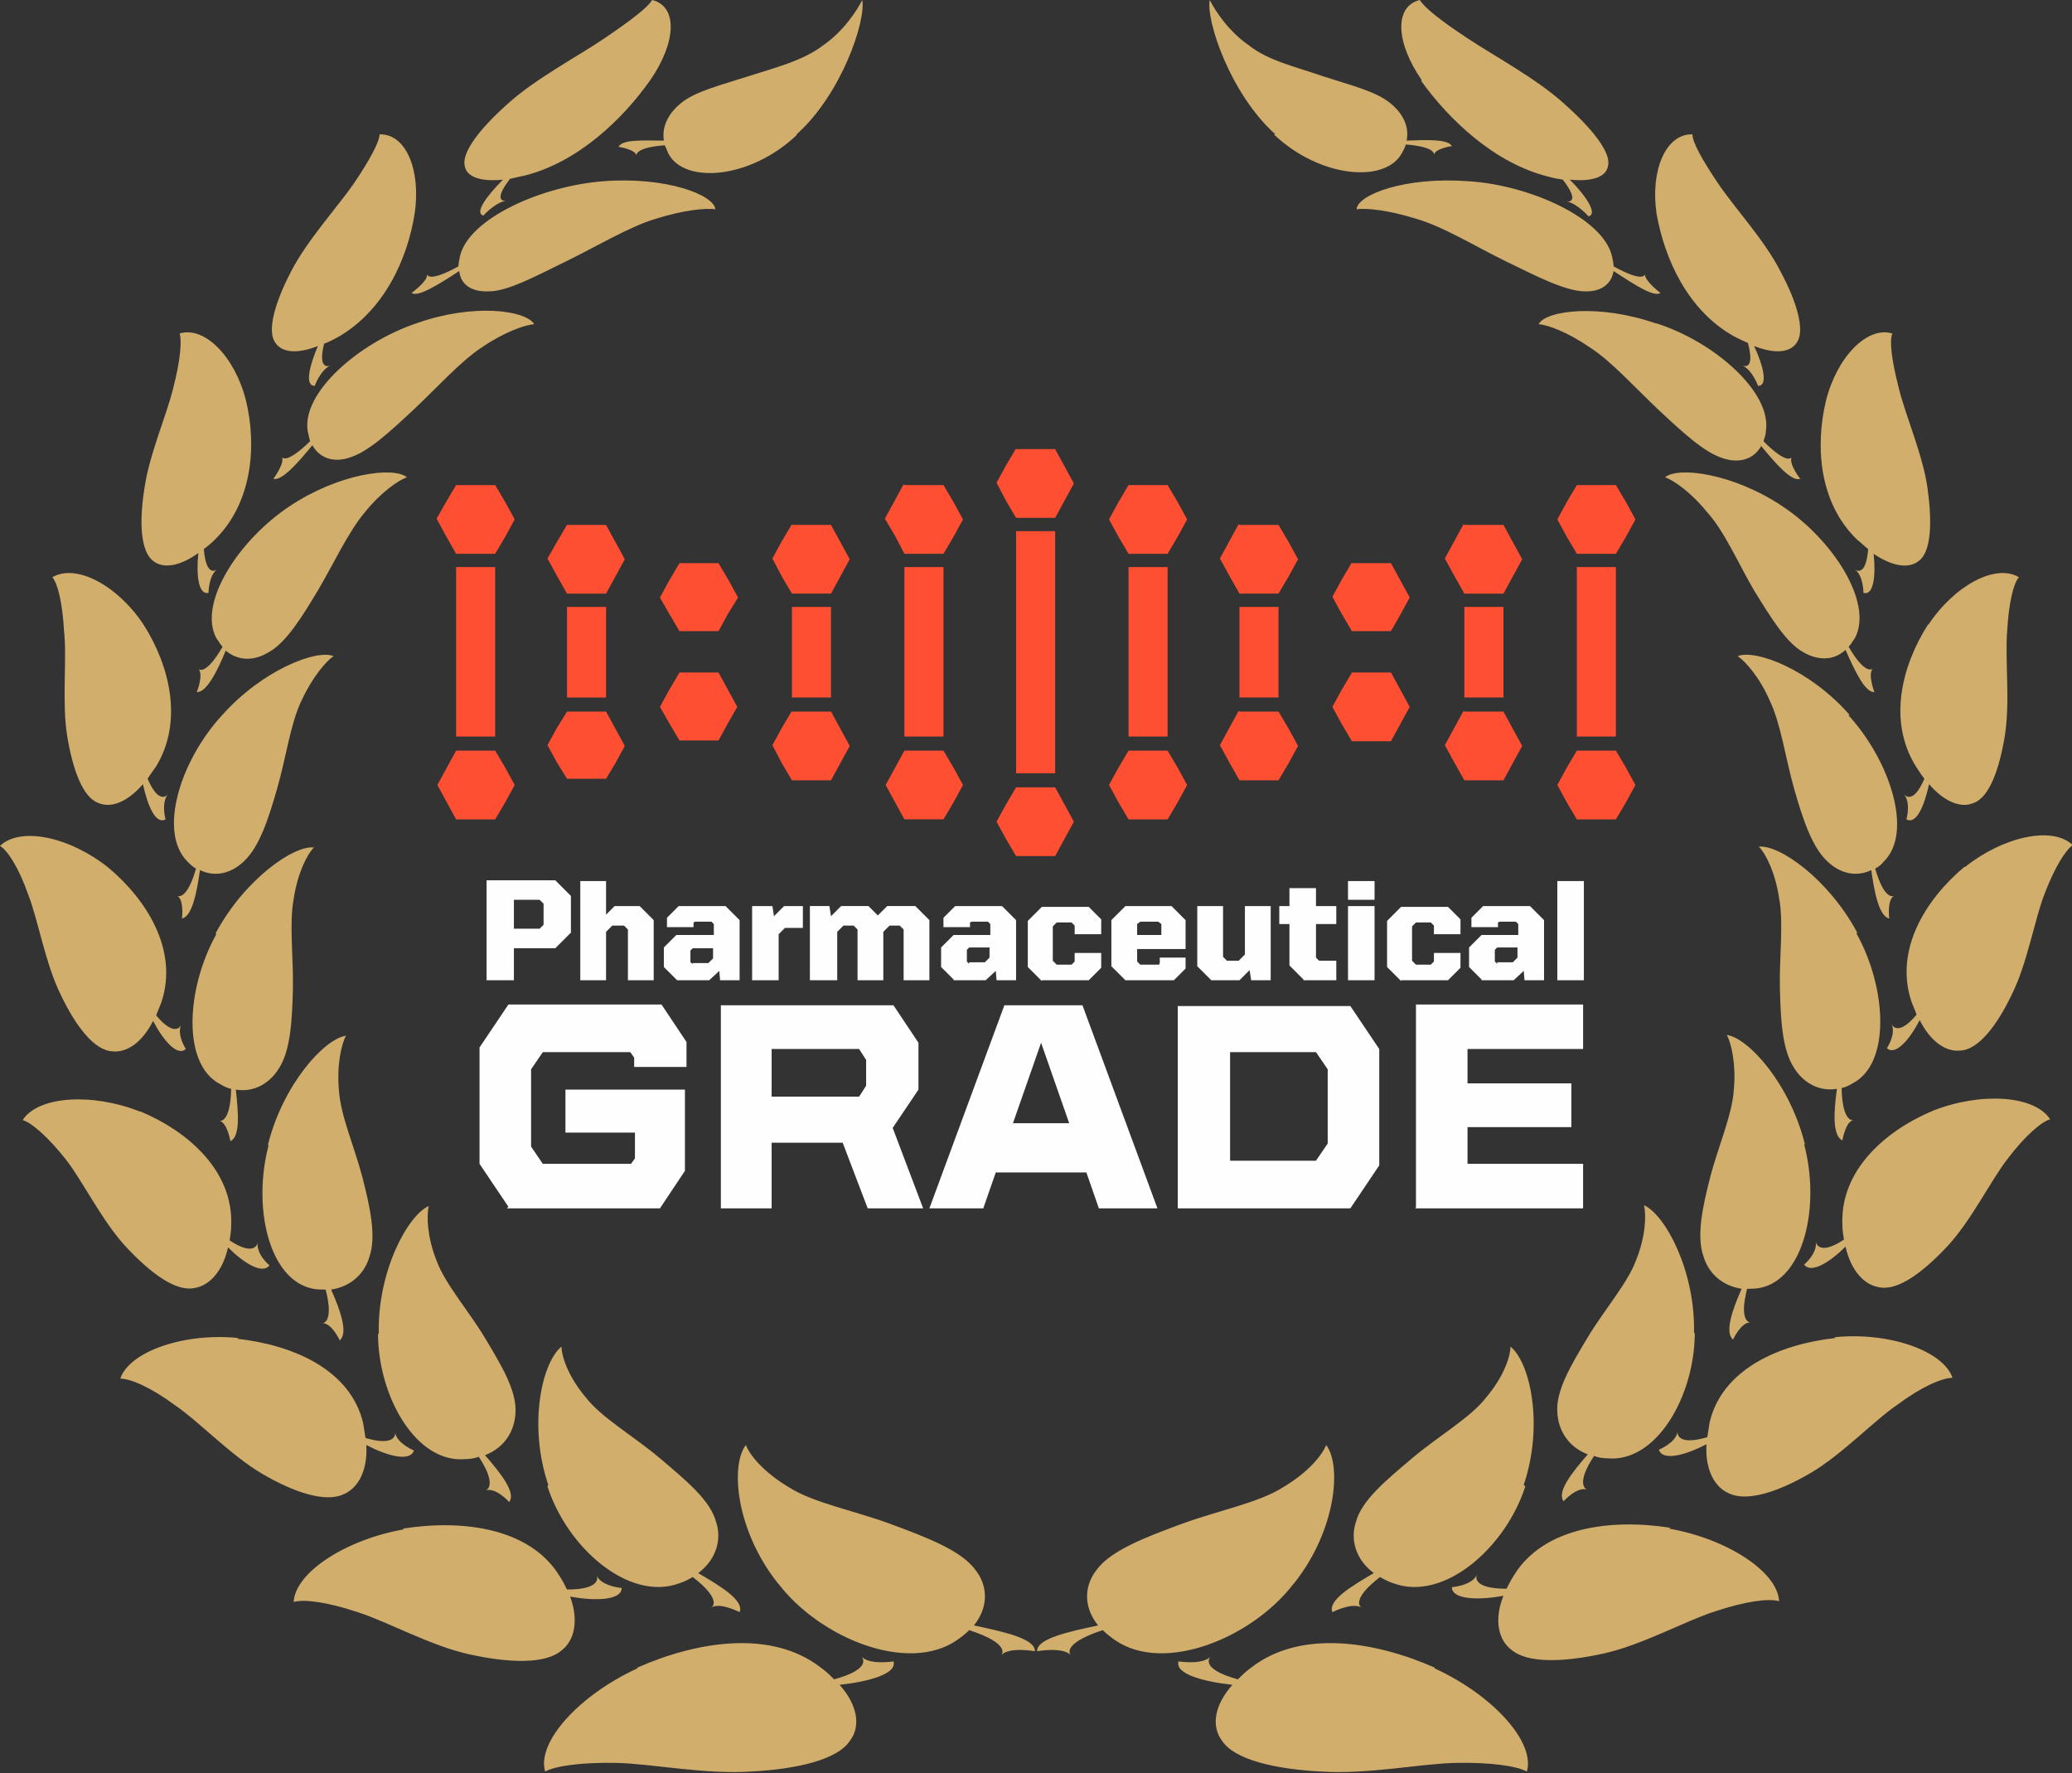 <svg xmlns="http://www.w3.org/2000/svg" width="100%" height="100%" fill-rule="evenodd" clip-rule="evenodd" image-rendering="optimizeQuality" shape-rendering="geometricPrecision" text-rendering="geometricPrecision" version="1.1" viewBox="0 0 2.653 2.27" xml:space="preserve">
  <rect x="0" y="0" width="2.653" height="2.27" fill="#333333" stroke="none"/>
  <path fill="#fe4f32" d="M2.019.621h.05l.013.022.012.022-.012.022-.013.022h-.05l-.013-.022-.012-.022.012-.022.013-.022zm0 .34h.05l.013.022.012.022-.012.022-.013.022h-.05l-.013-.022-.012-.022.012-.022.013-.022zm.05-.235v.217h-.05V.726h.05zM1.445.621h.05l.013.022.012.022-.012.022-.013.022h-.05l-.013-.022-.012-.022.012-.022.013-.022zm0 .34h.05l.013.022.012.022-.012.022-.013.022h-.05l-.013-.022-.012-.022.012-.022.013-.022zm.05-.235v.217h-.05V.726h.05zm.092-.054h.05l.013.022.012.022-.012.022-.013.022h-.05L1.574.737 1.562.715l.012-.022.012-.022zm0 .239h.05l.013.022.012.022-.012.022-.013.022h-.05L1.574.976 1.562.954l.012-.022.012-.022zm.05-.134v.116h-.05V.777h.05zm.094-.056h.05l.012.022.012.022-.012.022L1.781.808h-.05l-.013-.022-.012-.022.012-.022.013-.022zm0 .14h.05L1.793.883l.012.022-.012.022-.012.022h-.05l-.013-.022-.012-.022L1.718.883l.013-.022zM1.875.672H1.925l.012.022.012.022-.012.022-.012.022H1.875L1.862.737 1.85.715l.012-.022.012-.022zm0 .239H1.925l.012.022.012.022-.012.022-.012.022H1.875L1.862.976 1.85.954l.012-.022.012-.022zm.05-.134v.116H1.875V.777h.05zm-.767-.156h.05l.013.022.012.022-.012.022-.013.022h-.05L1.146.686 1.133.664l.012-.022.012-.022zm0 .34h.05l.013.022.012.022-.012.022-.013.022h-.05l-.012-.022-.012-.022.012-.022.012-.022zm.05-.235v.217h-.05V.726h.05zM.584.621h.05l.013.022.012.022-.012.022-.013.022H.584L.571.686.559.664.571.643.584.621zm0 .34h.05l.013.022.012.022-.012.022-.013.022H.584l-.012-.022-.012-.022.012-.022.012-.022zM.634.726v.217H.584V.726h.05zM.726.672H.776l.012.022.012.022-.012.022-.012.022H.726L.713.737.701.715.713.694.726.672zm0 .239H.776l.012.022.012.022-.012.022L.776.997H.726L.713.976.701.954.713.932.726.911zM.776.777v.116H.726V.777h.05zM.87.721H.92l.013.022.012.022L.932.786.92.808H.87L.857.786.845.765.857.743l.013-.022zm0 .14H.92L.932.883l.012.022L.932.926.92.948H.87L.857.926.845.905.857.883l.013-.022zm.144-.189h.05l.012.022.012.022-.012.022-.012.022h-.05l-.013-.022L.989.715l.012-.022.013-.022zm0 .239h.05l.012.022.012.022-.012.022-.012.022h-.05l-.013-.022L.989.954l.012-.022.013-.022zm.05-.134v.116h-.05V.777h.05zm.237-.202h.05l.012.022.012.022-.012.022-.012.022h-.05l-.013-.022L1.276.618l.012-.022.013-.022zm0 .433h.05l.012.022.012.022-.012.022-.012.022h-.05l-.013-.022-.012-.022.012-.022.013-.022zM1.351.68v.31h-.05V.68h.05z"/>
  <path fill="#fefefe" fill-rule="nonzero" d="M.623 1.255h.035v-.041h.053l.02-.02v-.047l-.02-.02H.623v.127zm.035-.065v-.038h.033l.005.005v.027l-.005.005H.657zm.085.065h.033v-.062l.008-.008h.015l.005.005v.065h.033v-.077l-.018-.018H.787l-.011.011v-.043H.743v.127zm.124 0h.041l.013-.012.001.012h.025v-.077l-.018-.018H.869l-.015.015v.012h.034v-.006l.002-.001h.021l.003.003v.014H.866l-.016.016v.025l.016.016zm.02-.021L.884 1.232v-.015l.003-.003H.913v.013l-.006.006h-.02zm.076.021H.997v-.059l.008-.008h.023v-.028h-.024l-.013.013-.002-.013H.963v.095zm.076 0h.033v-.062l.008-.008h.013l.005.005v.065h.033v-.062l.008-.008h.013l.005.005v.065h.033v-.077l-.018-.018h-.036l-.012.012-.012-.012h-.035l-.013.013-.002-.013h-.025v.095zm.182 0h.041l.013-.012.001.012h.025v-.077l-.018-.018h-.06l-.015.015v.012h.034v-.006l.002-.001h.021l.003.003v.014h-.047l-.016.016v.025l.016.016zm.02-.021l-.003-.003v-.015l.003-.003h.026v.013l-.006.006h-.02zm.093.021h.06l.016-.016v-.019h-.034v.011l-.004.004h-.019l-.005-.005v-.044l.005-.005h.019l.004.004v.011h.034v-.019l-.016-.016h-.06l-.018.018v.059l.018.018zm.107 0h.062l.015-.015v-.014h-.033v.007l-.001.002h-.024l-.004-.004v-.016h.062v-.037l-.018-.018h-.059l-.018.018v.059l.018.018zm.015-.058v-.014l.004-.003h.023l.004.003v.014h-.03zm.095.058h.036l.013-.013.002.013h.025v-.095h-.033v.062l-.008.008h-.015l-.005-.005v-.065h-.033v.077l.018.018zm.118 0h.042v-.025h-.022l-.004-.004v-.043h.026v-.023h-.026v-.023h-.034v.023h-.013v.023h.013v.053l.018.018zm.091 0v-.095h-.034v.095h.034zm-.034-.103h.034v-.024h-.034v.024zm.068.103h.06l.016-.016v-.019h-.034v.011l-.004.004h-.019l-.005-.005v-.044l.005-.005h.019l.004.004v.011h.034v-.019l-.016-.016h-.06l-.018.018v.059l.018.018zm.103 0h.041l.013-.012.001.012h.025v-.077l-.018-.018h-.06l-.015.015v.012h.034v-.006l.002-.001h.021l.003.003v.014h-.047l-.016.016v.025l.016.016zm.02-.021l-.003-.003v-.015l.003-.003h.026v.013l-.006.006h-.02zm.111.021v-.127h-.034v.127h.034zm-1.379.292h.196l.032-.048v-.104H.724v.055h.089v.033l-.005.007H.695L.68 1.468v-.099l.015-.022h.112l.005.007v.012h.067v-.032l-.032-.048H.651l-.037.055v.149l.037.055zm.272 0h.067v-.084h.091l.032.084h.071l-.039-.103.033-.049v-.06l-.032-.048H.923v.26zm.067-.143v-.061h.112l.009.014v.033l-.009.014H.99zm.203.143h.068l.016-.046h.116l.016.046h.075l-.096-.26h-.1l-.096.26zm.142-.212l.036.103h-.072l.036-.103zm.175.212h.221l.037-.055v-.149l-.037-.055h-.221v.26zm.067-.06v-.14h.11l.015.022v.095l-.015.022h-.11zm.237.06h.215v-.057h-.148v-.047h.133V1.387h-.133v-.044h.148v-.057h-.214v.26z"/>
  <path fill="#d2ae6d" fill-rule="nonzero" d="M.996 2.027c-.054-.068-.061-.151-.041-.177-0.0 0.0 0.0.001 0 0 .005.013.023.035.055.054.031.02.084.03.13.047.046.017.091.034.109.059.015.019.018.046-.002.071.038.008.079.017.078.033-0.0 0-.033-.006-.043.005 0-0.0.014-.014-.041-.032-.004.004-.01.009-.016.013-.063.043-.175-.003-.228-.072zm-.18.109c-.074.034-.129.094-.118.132-0-0.0.001-.001 0 0 .013-.007.046-.012.092-.011.044.001.113.015.172.011.058-.003.11-.015.126-.039.014-.018.011-.045-.013-.072.037-.004.074-.014.069-.03 0.0 0-.03.005-.041-.006-0-0.0.016.015-.035.029-.005-.005-.01-.01-.017-.015-.063-.049-.158-.034-.235-0zm-.114-.235c-.026-.077-.008-.157.017-.177-0 0 0.0.001 0 0 0.0.013.009.039.031.065.02.026.062.05.095.078.033.028.065.054.072.082.007.021.001.047-.023.065.029.017.059.035.053.05-0.0 0-.025-.013-.036-.006 0-0.0.015-.009-.024-.039-.005.003-.011.006-.017.008-.065.024-.144-.046-.169-.124zM.517 1.958c-.074.013-.139.055-.141.093-0-0.0.001-0 0 0 .013-.004.043 0.0.082.013.038.012.093.043.143.054.05.011.097.013.118-.005.017-.013.022-.039.011-.069.032.006.066.005.066-.011 0.0 0-.026-.002-.032-.016-0-0.0.009.018-.038.018-.003-.006-.006-.012-.01-.018-.038-.061-.124-.072-.2-.06zm-.032-.25c-.002-.08.037-.152.064-.164-0-0-0.0.001 0 0-.003.013-.002.04.01.07.011.03.041.064.062.099.021.035.041.068.039.096-.001.022-.013.044-.039.054.02.023.04.048.031.06-0.0 0-.017-.019-.03-.015 0-0.0.016-.005-.009-.043-.005.002-.011.003-.017.003-.063.006-.112-.08-.112-.161zm-.18.005c-.069-.007-.139.017-.151.052-0-0.0.001 0 0 0 .013-0.0.039.011.07.034.031.021.071.064.112.088.041.024.081.037.104.026.019-.008.031-.031.029-.063.027.014.056.022.061.007 0 0-.022-.009-.024-.023-0-0.0.003.019-.038.007-.001-.006-.002-.013-.003-.019-.016-.068-.089-.1-.161-.108zm.038-.247c.019-.077.072-.136.1-.14-0-0-.001.001 0 0-.006.011-.012.038-.009.07.002.032.02.073.03.111.01.039.018.076.009.102-.006.021-.023.038-.049.042.012.027.022.056.011.065-0 0-.01-.022-.022-.022 0.0 0.0.015-0.0.004-.043-.005 0-.01-0-.016-.001-.057-.011-.078-.105-.057-.184zm-.164-.043c-.061-.024-.13-.02-.15.011 0-0.0.001 0 0 0 .011.003.032.021.055.05.022.028.047.08.078.113.031.033.063.057.087.052.019-.003.036-.021.043-.052.02.02.044.035.053.023-0.0 0-.017-.014-.015-.029 0-0-.003.019-.036-.003.001-.006.002-.012.002-.019.003-.069-.054-.12-.116-.146zm.097-.228c.037-.069.1-.113.126-.11-0-0-.001.001 0 0-.009.009-.021.033-.026.066-.006.032-0.0.076-.001.116-.001.04-.003.078-.018.101-.011.018-.031.031-.055.027.003.029.006.06-.007.066-0-0-.004-.024-.014-.026 0.0 0.0.014.004.015-.041-.005-.001-.009-.003-.014-.006-.049-.025-.044-.122-.005-.192zm-.137-.084C.089 1.071.026 1.058 0 1.083c0-0.0.001.001 0 0 .01.006.024.028.036.062.013.033.022.089.042.129.019.04.043.071.066.072.018.002.038-.011.052-.039.013.025.031.046.042.036-0.0 0-.012-.018-.006-.031 0-0-.007.018-.032-.012.002-.006.005-.012.007-.018.021-.065-.018-.129-.068-.171zM.285.915C.336.858.405.831.427.84c-0-0-.001.001 0 0C.417.847.4.867.386.897.372.926.366.971.355 1.009c-.011.039-.023.075-.042.093-.015.015-.036.022-.057.012-.004.029-.01.059-.023.062-0-0.0.003-.024-.006-.029 0.0 0.0.012.007.024-.035-.004-.002-.007-.005-.011-.009C.202 1.065.231.973.285.915zM.184.8C.151.75.098.721.067.739c0-0.0.001.001 0 0 .007.008.013.033.015.069C.086.843.079.899.086.942c.007.043.02.079.04.086.016.007.037-.001.057-.024.006.027.016.052.029.045-0.0 0-.006-.021.003-.032 0-0-.011.015-.026-.02C.192.992.196.987.2.981.235.923.217.852.184.8zM.371.648C.434.606.504.597.521.611c0-0-.001 0 0 0-.011.004-.033.019-.054.045C.446.681.427.722.407.756.386.791.366.823.344.835.326.846.306.847.289.833.278.86.264.887.252.886.252.886.261.864.254.856.254.857.263.866.285.828.282.825.28.821.277.817.253.772.306.691.371.648zM.315.513C.301.457.262.417.23.427c0-0.0 0.0.001 0 0C.233.436.231.461.222.496.214.53.191.582.185.625.178.668.18.706.196.718.208.728.229.726.254.708.251.736.254.762.267.759.267.759.267.737.278.729.278.729.264.741.261.703.265.7.27.696.275.691.323.644.329.571.315.513zM.533.414C.606.388.673.397.684.415c0-0-.001 0 0 0C.672.416.646.425.618.444.59.462.559.497.529.525.499.553.471.579.447.586.429.592.41.588.4.57.381.593.361.616.35.613.35.613.365.593.361.585.361.585.365.596.397.565.396.561.395.557.394.552.386.503.459.439.533.414zM.531.273C.539.218.52.171.486.172c0-0-0.0.001 0 0C.486.181.474.204.453.235.433.264.393.308.373.347.352.387.342.423.352.438c.008.013.027.016.055.005C.396.469.39.494.403.494.403.494.41.474.423.468.423.468.406.476.415.44.421.438.426.435.432.432.492.398.522.331.531.273zM.773.232C.852.226.914.249.916.268c0-0-.001-0 0 0C.904.266.875.269.84.28.806.29.763.316.724.335.685.354.65.373.626.373.606.374.59.366.588.347.562.364.535.381.527.375.527.375.548.36.547.351.547.351.547.363.587.341.587.337.588.333.589.328.6.28.693.238.773.232zM.833.102C.866.054.868.008.835 0c0-0-0.0.001 0 0C.83.009.808.026.774.049.742.071.685.101.65.133.615.164.591.195.595.212c.002.014.019.021.049.018C.623.251.607.273.619.276.619.276.634.259.648.257c0.0 0-.019.003.005-.028C.658.228.665.226.671.225.74.208.798.152.833.102zm.187.07c.058-.052.089-.146.084-.172 0 0-.001.001 0 0-.007.014-.024.04-.05.058C1.028.078.991.087.957.098.923.109.89.117.872.132.857.144.847.161.85.18.824.18.797.178.792.188.792.188.813.191.815.199.815.199.812.189.851.186.853.189.854.193.856.197c.021.039.105.032.164-.024zm.637 1.855c.054-.068.061-.151.041-.177 0.0 0-0.0.001 0 0-.005.013-.023.035-.055.054-.031.02-.084.03-.13.047-.046.017-.091.034-.109.059-.015.019-.018.046.002.071-.038.008-.079.017-.078.033 0.0 0.0.033-.006.043.005-0-0-.014-.014.041-.032.004.004.01.009.016.013.063.043.175-.003.228-.072zm.18.109c.074.034.129.094.118.132 0-0-.001-.001 0 0-.013-.007-.046-.012-.092-.011-.044.001-.113.015-.172.011-.058-.003-.11-.015-.126-.039-.014-.018-.011-.045.013-.072-.037-.004-.074-.014-.069-.03-0.0 0.0.03.005.041-.006 0-0-.016.015.035.029.005-.005.01-.01.017-.015.063-.049.158-.034.235-0zm.114-.235c.026-.077.008-.157-.017-.177 0 0 0 .001 0 0-0.0.013-.009.039-.031.065-.02.026-.062.05-.095.078-.033.028-.065.054-.072.082-.007.021-.001.047.023.065-.029.017-.059.035-.053.05 0.0 0.0.025-.013.037-.006-0-0-.015-.009.024-.039.005.003.011.006.017.008.065.024.144-.046.169-.124zm.186.056c.074.013.139.055.141.093 0-0-.001-0 0 0-.013-.004-.043 0-.082.013-.038.012-.093.043-.143.054-.05.011-.097.013-.118-.005-.017-.013-.022-.039-.01-.069-.032.006-.066.005-.066-.011 0 0.0.026-.002.032-.016 0-0-.009.018.038.018.003-.006.006-.012.01-.018.038-.061.124-.072.2-.06zm.032-.25c.002-.08-.037-.152-.064-.164 0-0.0 0.0.001 0 0 .003.013.002.04-.01.07-.011.03-.041.064-.062.099-.021.035-.041.068-.039.096.001.022.013.044.039.054-.02.023-.04.048-.031.06 0.0 0.0.017-.019.03-.015-0-0-.016-.005.009-.043.005.002.011.003.017.003.063.006.112-.08.112-.161zm.18.005c.069-.007.139.017.151.052 0-0-.001 0 0 0-.013-0-.039.011-.07.034-.031.021-.071.064-.112.088-.041.024-.081.037-.104.026-.019-.008-.031-.031-.029-.063-.027.014-.056.022-.061.007 0 0.0.022-.009.024-.023 0-0-.003.019.038.007.001-.006.002-.013.003-.019.016-.068.089-.1.161-.108zm-.038-.247c-.019-.077-.072-.136-.1-.14 0-0.0.001.001 0 0 .006.011.012.038.009.07-.002.032-.02.073-.03.111-.01.039-.018.076-.009.102.006.021.023.038.049.042-.012.027-.022.056-.011.065 0 0 .01-.022.022-.022-0.0 0-.015-0-.004-.043.005 0.0.01-0.0.016-.001.057-.011.078-.105.057-.184zm.164-.043c.061-.024.13-.02.15.011 0-0-.001 0 0 0-.011.003-.032.021-.054.05-.022.028-.047.08-.078.113-.031.033-.063.057-.087.052-.019-.003-.036-.021-.043-.052-.02.02-.044.035-.053.023 0 0.0.017-.014.015-.029-0-0.0.003.019.036-.003-.001-.006-.002-.012-.002-.019-.003-.069.054-.12.116-.146zm-.097-.228c-.037-.069-.1-.113-.126-.11 0-0.0.001.001 0 0 .009.009.021.033.026.066.006.032 0.0.076.001.116.001.04.003.078.018.101.011.018.031.031.055.027-.004.029-.006.06.007.066 0-0.0.004-.024.014-.026-0.0 0-.014.004-.015-.041.005-.001.009-.003.014-.006.049-.025.044-.122.005-.192zm.138-.084c.049-.039.112-.053.138-.028 0-0-.001.001 0 0-.009.006-.023.028-.036.062-.013.033-.022.089-.042.129-.019.04-.043.071-.066.072-.018.002-.038-.011-.052-.039-.013.025-.031.046-.042.036 0 0.0.012-.018.006-.031 0-0.0.007.018.032-.012-.002-.006-.005-.012-.007-.018-.021-.065.018-.129.068-.171zM2.368.915c-.051-.058-.12-.084-.143-.075 0-0.0.001.001 0 0 .01.007.028.027.041.057.014.029.02.073.031.112.011.039.023.075.042.093.015.015.036.022.057.012.004.029.01.059.023.062 0-0-.003-.024.006-.029-0.0 0-.012.007-.024-.035.004-.002.008-.005.011-.009.038-.037.008-.129-.045-.187zm.101-.115c.033-.05.086-.079.116-.061 0-0-0.0.001 0 0-.007.008-.013.033-.015.069-.003.035.004.091-.003.134-.007.043-.02.079-.04.086-.016.007-.037-.001-.057-.024-.006.027-.016.052-.029.045 0.0 0.0.006-.021-.003-.032-0-0.0.011.015.026-.02-.004-.005-.007-.01-.011-.016-.036-.058-.018-.129.016-.182zM2.282.648C2.219.606 2.149.597 2.132.611c0-0.0.001 0 0 0 .011.004.033.019.054.045.022.024.04.066.06.1.021.034.041.067.063.079.017.01.038.012.054-.003.012.027.025.055.037.054 0-0-.009-.023-.002-.03-0.0 0-.009.01-.031-.028.003-.003.005-.007.008-.011.024-.045-.028-.126-.093-.169zM2.338.513c.014-.056.053-.096.085-.086 0-0-0.0.001 0 0-.004.009-.001.034.008.069.008.034.031.086.037.129.006.043.005.081-.011.093-.012.01-.033.008-.058-.009.003.028 0.0.054-.013.05 0 0-0-.022-.011-.03-0-0.0.014.012.017-.026-.005-.004-.009-.008-.014-.012C2.329.644 2.324.571 2.338.513zm-.218-.099c-.072-.025-.14-.017-.15.001 0-0.0.001 0 0 0 .012.001.037.01.066.03.028.018.059.053.089.081.03.028.058.054.082.061.019.006.038.002.048-.016.019.023.039.046.05.042 0-0-.015-.019-.011-.028 0 0-.004.012-.036-.02.001-.004.003-.008.003-.013.008-.049-.065-.114-.14-.138zM2.121.273c-.008-.055.012-.102.046-.101-0-0 0 .001 0 0 0.0.01.012.032.033.063.02.03.06.073.08.113.021.039.031.075.021.09-.008.013-.027.016-.055.005.012.026.018.051.005.051 0 0-.007-.02-.02-.026-0-0.0.017.008.007-.029-.005-.002-.011-.005-.017-.008C2.161.398 2.131.331 2.121.273zM1.879.232c-.079-.006-.141.017-.142.036-0-0.0.001-0 0 0 .012-.002.041.001.076.012.035.01.077.036.116.055.039.019.074.037.099.038.019.001.035-.007.038-.026.026.017.052.034.06.028 0-0-.02-.015-.02-.024 0 0.0 0.0.012-.04-.01 0-.004-.001-.008-.002-.013-.011-.048-.104-.091-.184-.096zM1.82.102C1.787.054 1.785.008 1.818 0c-0-0.0 0.0.001 0 0 .005.009.026.026.061.049.033.022.089.052.124.084.035.031.06.062.056.079-.002.014-.019.021-.049.018.021.021.036.044.024.047 0-0-.015-.017-.028-.019-0.0 0.0.019.003-.005-.028-.006-.001-.012-.002-.019-.004-.068-.017-.126-.072-.162-.122zm-.187.07c-.058-.052-.089-.146-.084-.172-0 0 .001.001 0 0 .007.014.024.04.05.058.025.02.062.028.096.04.034.011.067.019.085.034.015.012.025.029.021.048.026-.001.053-.002.058.007 0 0-.021.003-.023.011 0-0.0.003-.01-.036-.013-.001.004-.003.007-.005.011-.021.039-.105.032-.164-.024z"/>
</svg>
